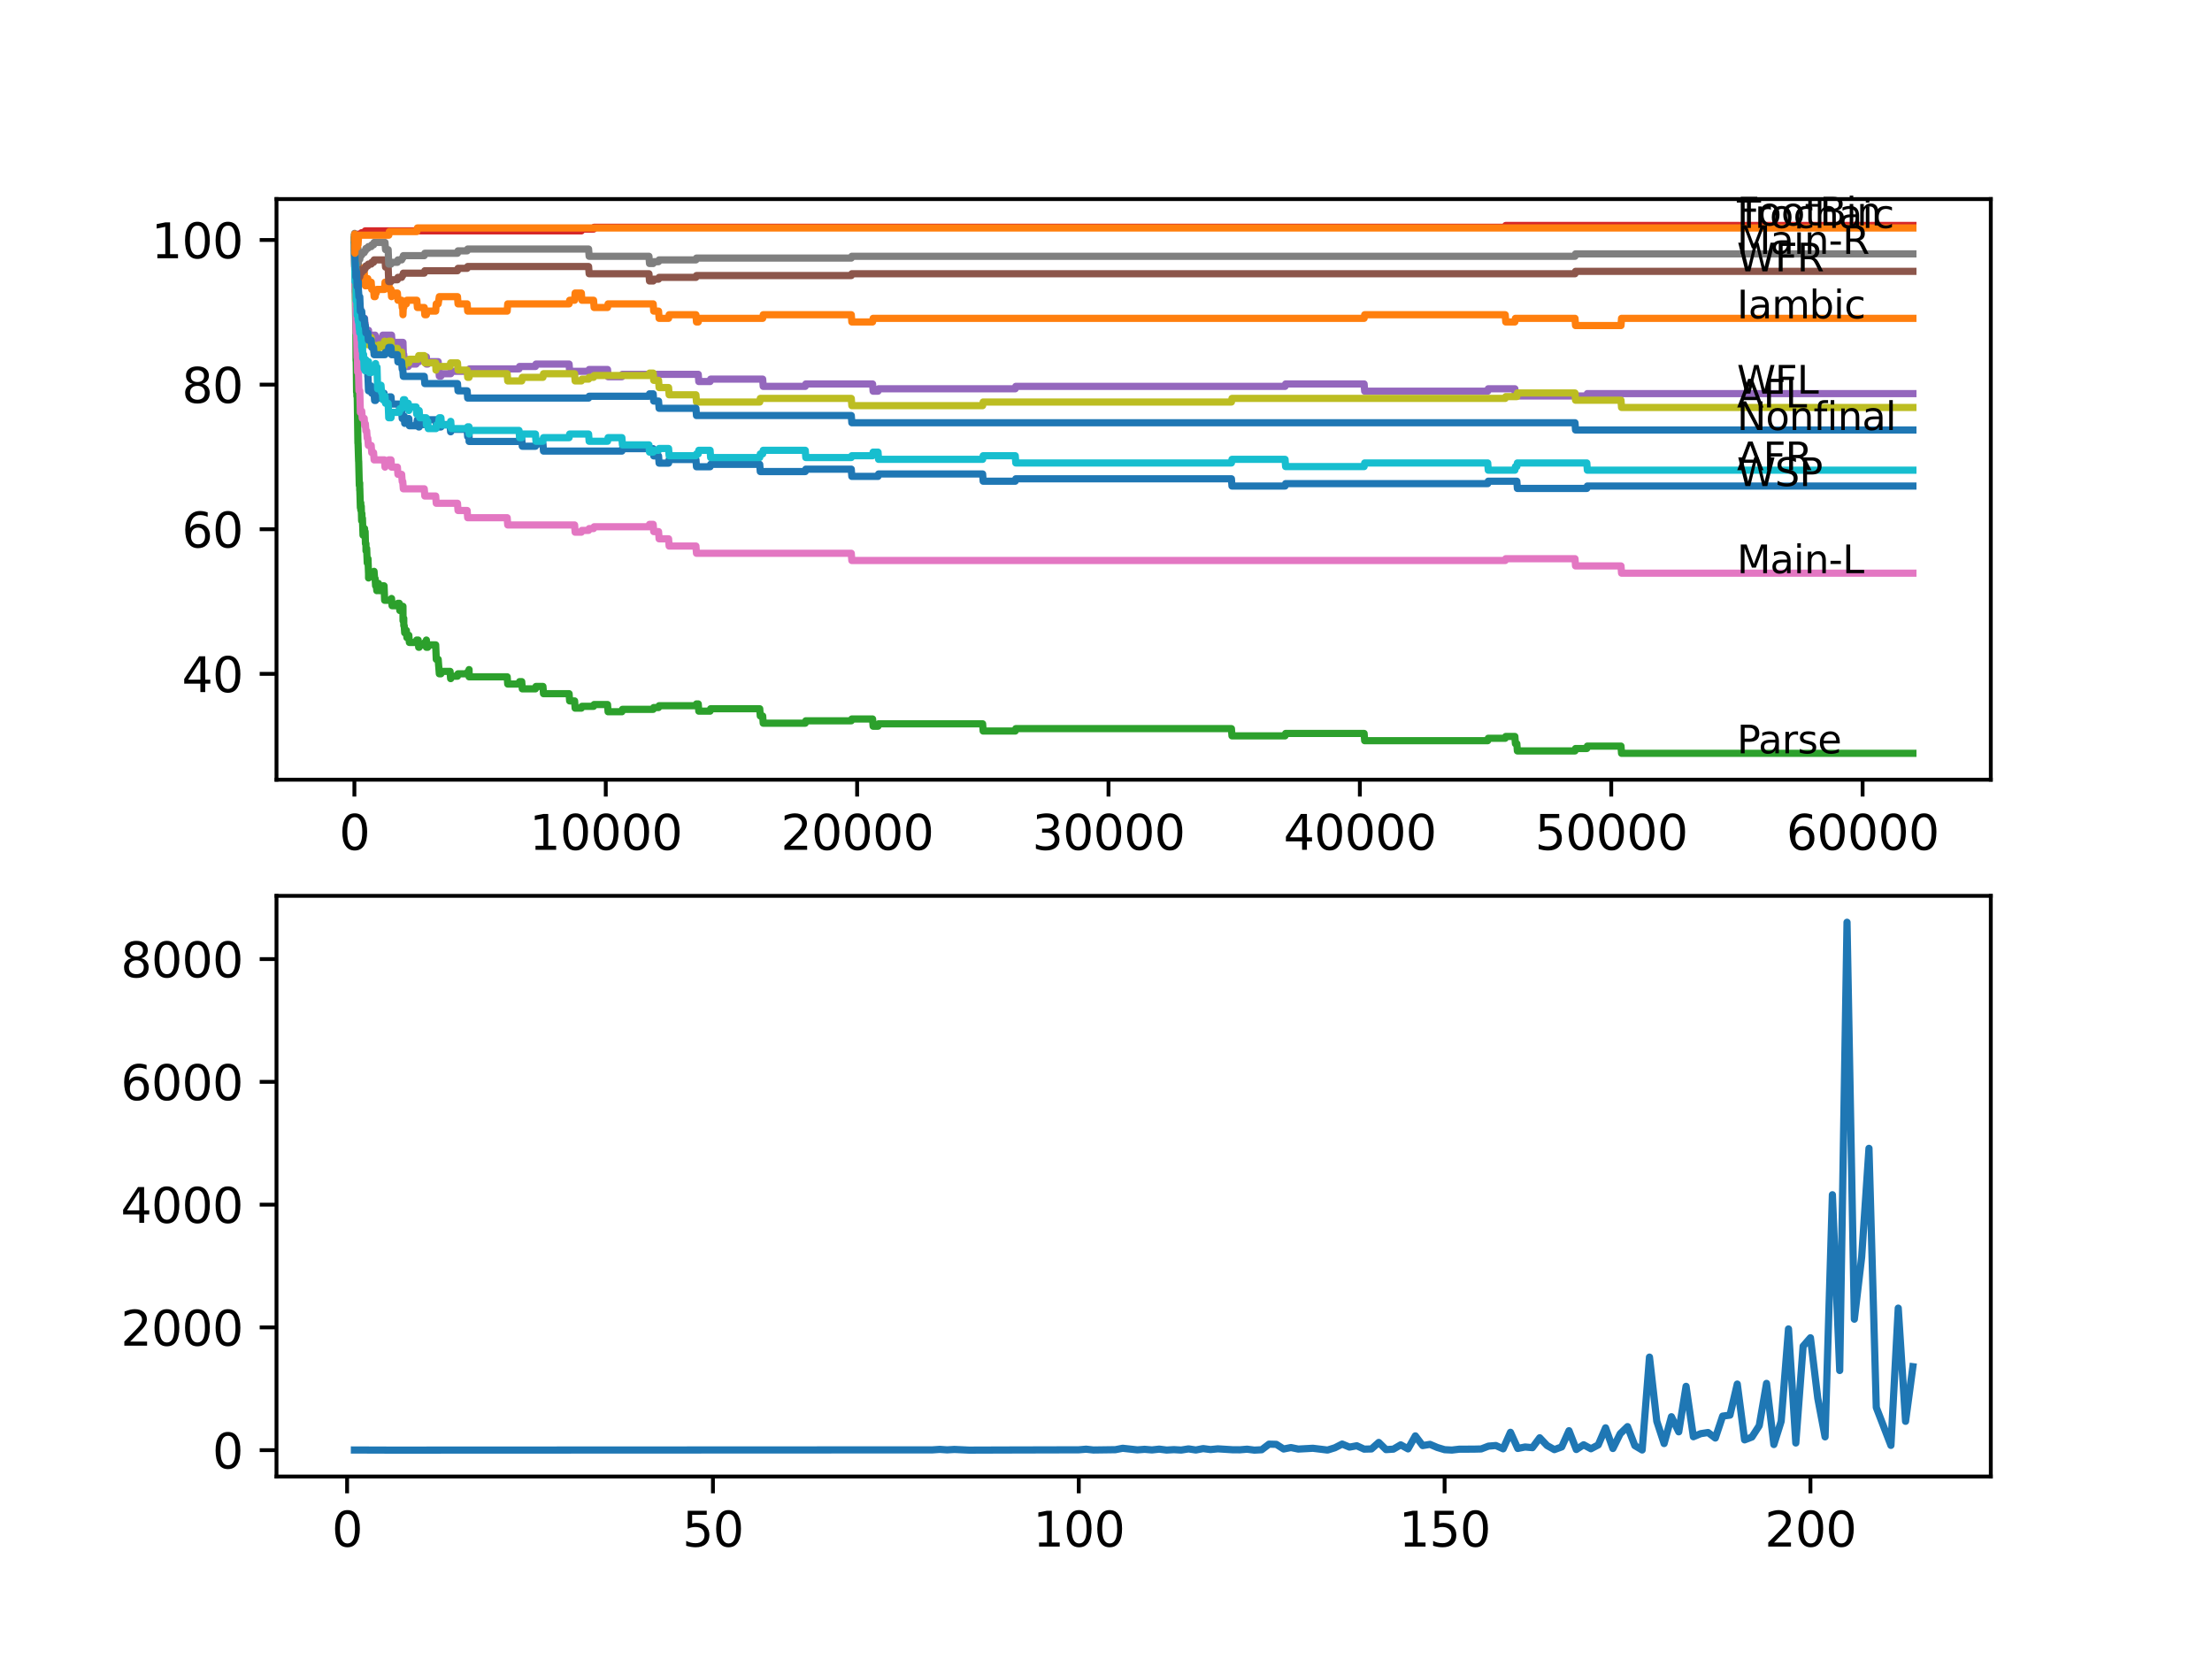 <?xml version="1.0" encoding="utf-8" standalone="no"?>
<!DOCTYPE svg PUBLIC "-//W3C//DTD SVG 1.1//EN"
  "http://www.w3.org/Graphics/SVG/1.1/DTD/svg11.dtd">
<svg xmlns:xlink="http://www.w3.org/1999/xlink" width="460.8pt" height="345.6pt" viewBox="0 0 460.8 345.6" xmlns="http://www.w3.org/2000/svg" version="1.1">
 <defs>
  <style type="text/css">*{stroke-linejoin: round; stroke-linecap: butt}</style>
 </defs>
 <g id="figure_1">
  <g id="patch_1">
   <path d="M 0 345.6 
L 460.8 345.6 
L 460.8 0 
L 0 0 
z
" style="fill: #ffffff"/>
  </g>
  <g id="axes_1">
   <g id="patch_2">
    <path d="M 57.6 162.432 
L 414.72 162.432 
L 414.72 41.472 
L 57.6 41.472 
z
" style="fill: #ffffff"/>
   </g>
   <g id="matplotlib.axis_1">
    <g id="xtick_1">
     <g id="line2d_1">
      <defs>
       <path id="m5bfeb63821" d="M 0 0 
L 0 3.5 
" style="stroke: #000000; stroke-width: 0.8"/>
      </defs>
      <g>
       <use xlink:href="#m5bfeb63821" x="73.827" y="162.432" style="stroke: #000000; stroke-width: 0.8"/>
      </g>
     </g>
     <g id="text_1">
      <!-- 0 -->
      <g transform="translate(70.646 177.03)scale(0.1 -0.1)">
       <defs>
        <path id="DejaVuSans-30" d="M 2034 4250 
Q 1547 4250 1301 3770 
Q 1056 3291 1056 2328 
Q 1056 1369 1301 889 
Q 1547 409 2034 409 
Q 2525 409 2770 889 
Q 3016 1369 3016 2328 
Q 3016 3291 2770 3770 
Q 2525 4250 2034 4250 
z
M 2034 4750 
Q 2819 4750 3233 4129 
Q 3647 3509 3647 2328 
Q 3647 1150 3233 529 
Q 2819 -91 2034 -91 
Q 1250 -91 836 529 
Q 422 1150 422 2328 
Q 422 3509 836 4129 
Q 1250 4750 2034 4750 
z
" transform="scale(0.016)"/>
       </defs>
       <use xlink:href="#DejaVuSans-30"/>
      </g>
     </g>
    </g>
    <g id="xtick_2">
     <g id="line2d_2">
      <g>
       <use xlink:href="#m5bfeb63821" x="126.192" y="162.432" style="stroke: #000000; stroke-width: 0.8"/>
      </g>
     </g>
     <g id="text_2">
      <!-- 10000 -->
      <g transform="translate(110.286 177.03)scale(0.1 -0.1)">
       <defs>
        <path id="DejaVuSans-31" d="M 794 531 
L 1825 531 
L 1825 4091 
L 703 3866 
L 703 4441 
L 1819 4666 
L 2450 4666 
L 2450 531 
L 3481 531 
L 3481 0 
L 794 0 
L 794 531 
z
" transform="scale(0.016)"/>
       </defs>
       <use xlink:href="#DejaVuSans-31"/>
       <use xlink:href="#DejaVuSans-30" x="63.623"/>
       <use xlink:href="#DejaVuSans-30" x="127.246"/>
       <use xlink:href="#DejaVuSans-30" x="190.869"/>
       <use xlink:href="#DejaVuSans-30" x="254.492"/>
      </g>
     </g>
    </g>
    <g id="xtick_3">
     <g id="line2d_3">
      <g>
       <use xlink:href="#m5bfeb63821" x="178.556" y="162.432" style="stroke: #000000; stroke-width: 0.8"/>
      </g>
     </g>
     <g id="text_3">
      <!-- 20000 -->
      <g transform="translate(162.65 177.03)scale(0.1 -0.1)">
       <defs>
        <path id="DejaVuSans-32" d="M 1228 531 
L 3431 531 
L 3431 0 
L 469 0 
L 469 531 
Q 828 903 1448 1529 
Q 2069 2156 2228 2338 
Q 2531 2678 2651 2914 
Q 2772 3150 2772 3378 
Q 2772 3750 2511 3984 
Q 2250 4219 1831 4219 
Q 1534 4219 1204 4116 
Q 875 4013 500 3803 
L 500 4441 
Q 881 4594 1212 4672 
Q 1544 4750 1819 4750 
Q 2544 4750 2975 4387 
Q 3406 4025 3406 3419 
Q 3406 3131 3298 2873 
Q 3191 2616 2906 2266 
Q 2828 2175 2409 1742 
Q 1991 1309 1228 531 
z
" transform="scale(0.016)"/>
       </defs>
       <use xlink:href="#DejaVuSans-32"/>
       <use xlink:href="#DejaVuSans-30" x="63.623"/>
       <use xlink:href="#DejaVuSans-30" x="127.246"/>
       <use xlink:href="#DejaVuSans-30" x="190.869"/>
       <use xlink:href="#DejaVuSans-30" x="254.492"/>
      </g>
     </g>
    </g>
    <g id="xtick_4">
     <g id="line2d_4">
      <g>
       <use xlink:href="#m5bfeb63821" x="230.921" y="162.432" style="stroke: #000000; stroke-width: 0.8"/>
      </g>
     </g>
     <g id="text_4">
      <!-- 30000 -->
      <g transform="translate(215.015 177.03)scale(0.1 -0.1)">
       <defs>
        <path id="DejaVuSans-33" d="M 2597 2516 
Q 3050 2419 3304 2112 
Q 3559 1806 3559 1356 
Q 3559 666 3084 287 
Q 2609 -91 1734 -91 
Q 1441 -91 1130 -33 
Q 819 25 488 141 
L 488 750 
Q 750 597 1062 519 
Q 1375 441 1716 441 
Q 2309 441 2620 675 
Q 2931 909 2931 1356 
Q 2931 1769 2642 2001 
Q 2353 2234 1838 2234 
L 1294 2234 
L 1294 2753 
L 1863 2753 
Q 2328 2753 2575 2939 
Q 2822 3125 2822 3475 
Q 2822 3834 2567 4026 
Q 2313 4219 1838 4219 
Q 1578 4219 1281 4162 
Q 984 4106 628 3988 
L 628 4550 
Q 988 4650 1302 4700 
Q 1616 4750 1894 4750 
Q 2613 4750 3031 4423 
Q 3450 4097 3450 3541 
Q 3450 3153 3228 2886 
Q 3006 2619 2597 2516 
z
" transform="scale(0.016)"/>
       </defs>
       <use xlink:href="#DejaVuSans-33"/>
       <use xlink:href="#DejaVuSans-30" x="63.623"/>
       <use xlink:href="#DejaVuSans-30" x="127.246"/>
       <use xlink:href="#DejaVuSans-30" x="190.869"/>
       <use xlink:href="#DejaVuSans-30" x="254.492"/>
      </g>
     </g>
    </g>
    <g id="xtick_5">
     <g id="line2d_5">
      <g>
       <use xlink:href="#m5bfeb63821" x="283.285" y="162.432" style="stroke: #000000; stroke-width: 0.8"/>
      </g>
     </g>
     <g id="text_5">
      <!-- 40000 -->
      <g transform="translate(267.379 177.03)scale(0.1 -0.1)">
       <defs>
        <path id="DejaVuSans-34" d="M 2419 4116 
L 825 1625 
L 2419 1625 
L 2419 4116 
z
M 2253 4666 
L 3047 4666 
L 3047 1625 
L 3713 1625 
L 3713 1100 
L 3047 1100 
L 3047 0 
L 2419 0 
L 2419 1100 
L 313 1100 
L 313 1709 
L 2253 4666 
z
" transform="scale(0.016)"/>
       </defs>
       <use xlink:href="#DejaVuSans-34"/>
       <use xlink:href="#DejaVuSans-30" x="63.623"/>
       <use xlink:href="#DejaVuSans-30" x="127.246"/>
       <use xlink:href="#DejaVuSans-30" x="190.869"/>
       <use xlink:href="#DejaVuSans-30" x="254.492"/>
      </g>
     </g>
    </g>
    <g id="xtick_6">
     <g id="line2d_6">
      <g>
       <use xlink:href="#m5bfeb63821" x="335.65" y="162.432" style="stroke: #000000; stroke-width: 0.8"/>
      </g>
     </g>
     <g id="text_6">
      <!-- 50000 -->
      <g transform="translate(319.744 177.03)scale(0.1 -0.1)">
       <defs>
        <path id="DejaVuSans-35" d="M 691 4666 
L 3169 4666 
L 3169 4134 
L 1269 4134 
L 1269 2991 
Q 1406 3038 1543 3061 
Q 1681 3084 1819 3084 
Q 2600 3084 3056 2656 
Q 3513 2228 3513 1497 
Q 3513 744 3044 326 
Q 2575 -91 1722 -91 
Q 1428 -91 1123 -41 
Q 819 9 494 109 
L 494 744 
Q 775 591 1075 516 
Q 1375 441 1709 441 
Q 2250 441 2565 725 
Q 2881 1009 2881 1497 
Q 2881 1984 2565 2268 
Q 2250 2553 1709 2553 
Q 1456 2553 1204 2497 
Q 953 2441 691 2322 
L 691 4666 
z
" transform="scale(0.016)"/>
       </defs>
       <use xlink:href="#DejaVuSans-35"/>
       <use xlink:href="#DejaVuSans-30" x="63.623"/>
       <use xlink:href="#DejaVuSans-30" x="127.246"/>
       <use xlink:href="#DejaVuSans-30" x="190.869"/>
       <use xlink:href="#DejaVuSans-30" x="254.492"/>
      </g>
     </g>
    </g>
    <g id="xtick_7">
     <g id="line2d_7">
      <g>
       <use xlink:href="#m5bfeb63821" x="388.014" y="162.432" style="stroke: #000000; stroke-width: 0.8"/>
      </g>
     </g>
     <g id="text_7">
      <!-- 60000 -->
      <g transform="translate(372.108 177.03)scale(0.1 -0.1)">
       <defs>
        <path id="DejaVuSans-36" d="M 2113 2584 
Q 1688 2584 1439 2293 
Q 1191 2003 1191 1497 
Q 1191 994 1439 701 
Q 1688 409 2113 409 
Q 2538 409 2786 701 
Q 3034 994 3034 1497 
Q 3034 2003 2786 2293 
Q 2538 2584 2113 2584 
z
M 3366 4563 
L 3366 3988 
Q 3128 4100 2886 4159 
Q 2644 4219 2406 4219 
Q 1781 4219 1451 3797 
Q 1122 3375 1075 2522 
Q 1259 2794 1537 2939 
Q 1816 3084 2150 3084 
Q 2853 3084 3261 2657 
Q 3669 2231 3669 1497 
Q 3669 778 3244 343 
Q 2819 -91 2113 -91 
Q 1303 -91 875 529 
Q 447 1150 447 2328 
Q 447 3434 972 4092 
Q 1497 4750 2381 4750 
Q 2619 4750 2861 4703 
Q 3103 4656 3366 4563 
z
" transform="scale(0.016)"/>
       </defs>
       <use xlink:href="#DejaVuSans-36"/>
       <use xlink:href="#DejaVuSans-30" x="63.623"/>
       <use xlink:href="#DejaVuSans-30" x="127.246"/>
       <use xlink:href="#DejaVuSans-30" x="190.869"/>
       <use xlink:href="#DejaVuSans-30" x="254.492"/>
      </g>
     </g>
    </g>
   </g>
   <g id="matplotlib.axis_2">
    <g id="ytick_1">
     <g id="line2d_8">
      <defs>
       <path id="m995318ba3f" d="M 0 0 
L -3.5 0 
" style="stroke: #000000; stroke-width: 0.8"/>
      </defs>
      <g>
       <use xlink:href="#m995318ba3f" x="57.6" y="140.378" style="stroke: #000000; stroke-width: 0.8"/>
      </g>
     </g>
     <g id="text_8">
      <!-- 40 -->
      <g transform="translate(37.875 144.178)scale(0.1 -0.1)">
       <use xlink:href="#DejaVuSans-34"/>
       <use xlink:href="#DejaVuSans-30" x="63.623"/>
      </g>
     </g>
    </g>
    <g id="ytick_2">
     <g id="line2d_9">
      <g>
       <use xlink:href="#m995318ba3f" x="57.6" y="110.251" style="stroke: #000000; stroke-width: 0.8"/>
      </g>
     </g>
     <g id="text_9">
      <!-- 60 -->
      <g transform="translate(37.875 114.05)scale(0.1 -0.1)">
       <use xlink:href="#DejaVuSans-36"/>
       <use xlink:href="#DejaVuSans-30" x="63.623"/>
      </g>
     </g>
    </g>
    <g id="ytick_3">
     <g id="line2d_10">
      <g>
       <use xlink:href="#m995318ba3f" x="57.6" y="80.124" style="stroke: #000000; stroke-width: 0.8"/>
      </g>
     </g>
     <g id="text_10">
      <!-- 80 -->
      <g transform="translate(37.875 83.923)scale(0.1 -0.1)">
       <defs>
        <path id="DejaVuSans-38" d="M 2034 2216 
Q 1584 2216 1326 1975 
Q 1069 1734 1069 1313 
Q 1069 891 1326 650 
Q 1584 409 2034 409 
Q 2484 409 2743 651 
Q 3003 894 3003 1313 
Q 3003 1734 2745 1975 
Q 2488 2216 2034 2216 
z
M 1403 2484 
Q 997 2584 770 2862 
Q 544 3141 544 3541 
Q 544 4100 942 4425 
Q 1341 4750 2034 4750 
Q 2731 4750 3128 4425 
Q 3525 4100 3525 3541 
Q 3525 3141 3298 2862 
Q 3072 2584 2669 2484 
Q 3125 2378 3379 2068 
Q 3634 1759 3634 1313 
Q 3634 634 3220 271 
Q 2806 -91 2034 -91 
Q 1263 -91 848 271 
Q 434 634 434 1313 
Q 434 1759 690 2068 
Q 947 2378 1403 2484 
z
M 1172 3481 
Q 1172 3119 1398 2916 
Q 1625 2713 2034 2713 
Q 2441 2713 2670 2916 
Q 2900 3119 2900 3481 
Q 2900 3844 2670 4047 
Q 2441 4250 2034 4250 
Q 1625 4250 1398 4047 
Q 1172 3844 1172 3481 
z
" transform="scale(0.016)"/>
       </defs>
       <use xlink:href="#DejaVuSans-38"/>
       <use xlink:href="#DejaVuSans-30" x="63.623"/>
      </g>
     </g>
    </g>
    <g id="ytick_4">
     <g id="line2d_11">
      <g>
       <use xlink:href="#m995318ba3f" x="57.6" y="49.997" style="stroke: #000000; stroke-width: 0.8"/>
      </g>
     </g>
     <g id="text_11">
      <!-- 100 -->
      <g transform="translate(31.512 53.796)scale(0.1 -0.1)">
       <use xlink:href="#DejaVuSans-31"/>
       <use xlink:href="#DejaVuSans-30" x="63.623"/>
       <use xlink:href="#DejaVuSans-30" x="127.246"/>
      </g>
     </g>
    </g>
   </g>
   <g id="line2d_12">
    <path d="M 73.833 51.504 
L 73.848 51.504 
L 73.88 50.535 
L 73.906 54.678 
L 74.037 60.703 
L 74.047 60.703 
L 74.157 58.695 
L 74.068 60.954 
L 74.168 59.448 
L 74.173 59.448 
L 74.283 65.473 
L 74.299 65.097 
L 74.346 62.963 
L 74.414 63.214 
L 74.503 67.733 
L 74.54 67.482 
L 74.587 67.482 
L 74.623 66.98 
L 74.66 69.992 
L 74.671 69.992 
L 74.681 69.992 
L 74.775 73.507 
L 74.801 73.005 
L 74.87 73.005 
L 74.932 72.503 
L 74.938 74.009 
L 74.953 73.633 
L 75.069 75.139 
L 75.126 75.139 
L 75.252 73.633 
L 75.315 73.633 
L 75.336 75.139 
L 75.425 73.633 
L 75.519 73.633 
L 75.634 75.641 
L 75.744 75.641 
L 75.864 74.637 
L 75.87 74.637 
L 75.985 76.143 
L 76.053 76.143 
L 76.121 75.641 
L 76.126 77.147 
L 76.152 77.147 
L 76.247 77.147 
L 76.362 76.645 
L 76.383 76.645 
L 76.435 75.892 
L 76.44 77.398 
L 76.488 77.398 
L 76.55 77.398 
L 76.619 76.896 
L 76.624 78.403 
L 76.65 78.403 
L 76.655 78.403 
L 76.77 81.415 
L 76.891 80.411 
L 77.325 80.411 
L 77.441 81.918 
L 77.922 81.918 
L 78.038 83.424 
L 78.242 83.424 
L 78.357 82.922 
L 78.54 82.922 
L 78.666 81.415 
L 78.844 81.415 
L 78.959 82.922 
L 79.368 82.922 
L 79.483 82.42 
L 79.629 82.42 
L 79.745 81.918 
L 80.007 81.918 
L 80.122 83.424 
L 80.996 83.424 
L 81.111 82.671 
L 81.452 82.671 
L 81.567 84.177 
L 83.175 84.177 
L 83.29 85.683 
L 83.672 85.683 
L 83.787 87.19 
L 84.039 87.19 
L 84.154 86.688 
L 84.201 86.688 
L 84.306 88.194 
L 84.311 87.692 
L 85.049 87.692 
L 85.164 87.19 
L 85.28 88.696 
L 86.688 88.696 
L 86.803 88.194 
L 86.835 88.194 
L 86.95 87.441 
L 87.107 87.441 
L 87.222 88.947 
L 87.322 88.947 
L 87.437 88.445 
L 88.778 88.445 
L 88.893 87.943 
L 89.102 87.943 
L 89.217 87.441 
L 90.82 87.441 
L 90.935 88.947 
L 91.851 88.947 
L 91.967 88.445 
L 93.757 88.445 
L 93.873 89.951 
L 93.899 89.951 
L 94.014 89.449 
L 97.313 89.449 
L 97.428 90.956 
L 97.7 90.956 
L 97.716 90.454 
L 97.721 91.96 
L 97.8 91.96 
L 108.121 91.96 
L 108.236 91.458 
L 108.687 91.458 
L 108.802 92.964 
L 111.54 92.964 
L 111.656 92.462 
L 113.106 92.462 
L 113.221 93.968 
L 129.549 93.968 
L 129.664 93.466 
L 136.068 93.466 
L 136.183 94.973 
L 137.189 94.973 
L 137.304 96.479 
L 139.278 96.479 
L 139.393 95.726 
L 144.975 95.726 
L 145.09 97.232 
L 147.923 97.232 
L 148.038 96.73 
L 158.265 96.73 
L 158.38 98.236 
L 167.748 98.236 
L 167.864 97.734 
L 177.336 97.734 
L 177.452 99.241 
L 182.908 99.241 
L 183.023 98.738 
L 204.697 98.738 
L 204.812 100.245 
L 211.494 100.245 
L 211.609 99.743 
L 256.527 99.743 
L 256.642 101.249 
L 267.702 101.249 
L 267.817 100.747 
L 309.918 100.747 
L 310.033 100.245 
L 315.982 100.245 
L 316.097 101.751 
L 330.56 101.751 
L 330.675 101.249 
L 398.487 101.249 
L 398.487 101.249 
" clip-path="url(#p57f3b770b3)" style="fill: none; stroke: #1f77b4; stroke-width: 1.5; stroke-linecap: square"/>
   </g>
   <g id="line2d_13">
    <path d="M 73.833 49.997 
L 73.911 49.997 
L 74.021 56.023 
L 74.037 55.269 
L 74.058 55.269 
L 74.089 54.516 
L 74.152 57.529 
L 74.157 56.776 
L 74.163 56.776 
L 74.262 54.767 
L 74.184 57.529 
L 74.273 56.274 
L 74.33 56.274 
L 74.445 57.78 
L 74.451 57.78 
L 74.503 54.014 
L 74.582 54.767 
L 74.65 54.767 
L 74.723 59.286 
L 74.77 58.533 
L 74.775 58.533 
L 74.896 57.278 
L 74.969 57.278 
L 75 58.784 
L 75.042 56.525 
L 75.074 56.525 
L 75.158 56.525 
L 75.21 55.772 
L 75.215 57.278 
L 75.268 56.525 
L 75.351 56.525 
L 75.388 58.031 
L 75.461 57.278 
L 75.503 57.278 
L 75.618 56.525 
L 75.87 56.525 
L 75.985 58.784 
L 76.063 58.784 
L 76.111 58.031 
L 76.116 59.537 
L 76.168 59.537 
L 76.231 59.537 
L 76.346 58.784 
L 76.383 58.784 
L 76.498 58.031 
L 76.619 58.031 
L 76.734 59.537 
L 76.776 59.537 
L 76.891 58.784 
L 77.325 58.784 
L 77.441 60.291 
L 77.823 60.291 
L 77.938 61.797 
L 78.148 61.797 
L 78.263 61.044 
L 78.378 61.044 
L 78.493 60.291 
L 80.096 60.291 
L 80.211 58.784 
L 80.996 58.784 
L 81.111 60.291 
L 81.452 60.291 
L 81.562 61.797 
L 81.677 61.044 
L 82.782 61.044 
L 82.897 62.55 
L 83.672 62.55 
L 83.787 64.057 
L 83.902 64.057 
L 83.944 65.563 
L 84.012 64.057 
L 84.112 64.057 
L 84.227 63.303 
L 84.651 63.303 
L 84.766 62.55 
L 86.835 62.55 
L 86.95 64.057 
L 88.38 64.057 
L 88.495 65.563 
L 88.825 65.563 
L 88.94 64.81 
L 90.762 64.81 
L 90.877 63.303 
L 91.281 63.303 
L 91.396 62.55 
L 91.401 62.55 
L 91.516 61.797 
L 95.302 61.797 
L 95.417 63.303 
L 97.313 63.303 
L 97.428 64.81 
L 105.655 64.81 
L 105.77 63.303 
L 118.552 63.303 
L 118.667 62.55 
L 119.699 62.55 
L 119.814 61.044 
L 121.107 61.044 
L 121.223 62.55 
L 123.652 62.55 
L 123.767 64.057 
L 126.559 64.057 
L 126.674 63.303 
L 136.068 63.303 
L 136.183 64.81 
L 137.189 64.81 
L 137.304 66.316 
L 139.278 66.316 
L 139.393 65.563 
L 144.975 65.563 
L 145.09 67.069 
L 145.457 67.069 
L 145.572 66.316 
L 158.878 66.316 
L 158.993 65.563 
L 177.336 65.563 
L 177.452 67.069 
L 181.772 67.069 
L 181.887 66.316 
L 284.17 66.316 
L 284.286 65.563 
L 313.563 65.563 
L 313.678 67.069 
L 315.573 67.069 
L 315.689 66.316 
L 328.099 66.316 
L 328.214 67.822 
L 337.682 67.822 
L 337.797 66.316 
L 398.487 66.316 
L 398.487 66.316 
" clip-path="url(#p57f3b770b3)" style="fill: none; stroke: #ff7f0e; stroke-width: 1.5; stroke-linecap: square"/>
   </g>
   <g id="line2d_14">
    <path d="M 73.833 51.504 
L 73.843 51.504 
L 73.979 59.448 
L 73.99 59.448 
L 74.131 68.611 
L 74.136 68.611 
L 74.142 68.109 
L 74.178 75.139 
L 74.184 74.637 
L 74.205 74.637 
L 74.283 81.666 
L 74.33 79.909 
L 74.341 79.532 
L 74.351 82.545 
L 74.409 82.043 
L 74.414 82.043 
L 74.561 92.336 
L 74.587 92.336 
L 74.707 96.102 
L 74.723 96.102 
L 74.849 101.124 
L 74.87 101.124 
L 74.932 100.621 
L 74.938 102.128 
L 74.953 101.751 
L 75.074 105.768 
L 75.126 105.768 
L 75.158 104.764 
L 75.163 106.27 
L 75.236 105.467 
L 75.257 105.467 
L 75.336 108.48 
L 75.372 106.973 
L 75.388 106.973 
L 75.419 108.48 
L 75.498 107.977 
L 75.503 107.977 
L 75.624 111.492 
L 75.744 111.492 
L 75.864 110.488 
L 75.87 110.488 
L 75.943 110.111 
L 75.948 111.618 
L 75.969 111.241 
L 76.053 111.241 
L 76.063 110.739 
L 76.126 113.25 
L 76.142 113.25 
L 76.231 113.25 
L 76.247 114.756 
L 76.341 114.254 
L 76.383 114.254 
L 76.503 117.267 
L 76.55 117.267 
L 76.655 116.388 
L 76.77 119.401 
L 76.776 118.898 
L 76.781 120.405 
L 76.875 119.903 
L 77.325 119.903 
L 77.441 119.526 
L 77.823 119.526 
L 77.922 119.024 
L 78.038 120.53 
L 78.148 120.53 
L 78.242 122.037 
L 78.258 121.535 
L 78.378 121.535 
L 78.493 123.041 
L 78.54 123.041 
L 78.666 121.535 
L 78.844 121.535 
L 78.959 123.041 
L 79.368 123.041 
L 79.483 122.539 
L 79.629 122.539 
L 79.745 122.037 
L 80.007 122.037 
L 80.127 125.049 
L 81.452 125.049 
L 81.562 124.673 
L 81.677 126.179 
L 82.782 126.179 
L 82.897 125.677 
L 83.175 125.677 
L 83.29 127.183 
L 83.672 127.183 
L 83.787 126.807 
L 83.902 126.807 
L 83.944 126.305 
L 83.96 129.317 
L 83.986 129.317 
L 84.039 129.317 
L 84.112 128.815 
L 84.117 130.322 
L 84.138 130.322 
L 84.201 130.322 
L 84.306 131.828 
L 84.311 131.326 
L 84.651 131.326 
L 84.766 132.832 
L 85.049 132.832 
L 85.164 132.33 
L 85.28 133.836 
L 86.688 133.836 
L 86.803 133.334 
L 87.107 133.334 
L 87.222 134.841 
L 87.322 134.841 
L 87.437 134.339 
L 88.38 134.339 
L 88.495 133.836 
L 88.778 133.836 
L 88.825 133.334 
L 88.83 134.841 
L 88.877 134.841 
L 89.102 134.841 
L 89.217 134.339 
L 90.762 134.339 
L 90.883 137.351 
L 91.281 137.351 
L 91.396 138.858 
L 91.401 138.858 
L 91.516 140.364 
L 91.851 140.364 
L 91.967 139.862 
L 93.757 139.862 
L 93.873 141.368 
L 93.899 141.368 
L 94.014 140.866 
L 95.302 140.866 
L 95.417 140.364 
L 97.313 140.364 
L 97.428 139.987 
L 97.7 139.987 
L 97.716 139.485 
L 97.721 140.992 
L 97.8 140.992 
L 105.655 140.992 
L 105.77 142.498 
L 108.121 142.498 
L 108.236 141.996 
L 108.687 141.996 
L 108.802 143.502 
L 111.54 143.502 
L 111.656 143 
L 113.106 143 
L 113.221 144.506 
L 118.552 144.506 
L 118.667 146.013 
L 119.699 146.013 
L 119.814 147.519 
L 121.107 147.519 
L 121.223 147.143 
L 123.652 147.143 
L 123.767 146.766 
L 126.559 146.766 
L 126.674 148.272 
L 129.549 148.272 
L 129.664 147.77 
L 136.068 147.77 
L 136.183 147.394 
L 137.189 147.394 
L 137.304 147.017 
L 144.975 147.017 
L 145.09 146.64 
L 145.457 146.64 
L 145.572 148.147 
L 147.923 148.147 
L 148.038 147.645 
L 158.265 147.645 
L 158.38 149.151 
L 158.878 149.151 
L 158.993 150.657 
L 167.748 150.657 
L 167.864 150.155 
L 177.336 150.155 
L 177.452 149.779 
L 181.772 149.779 
L 181.887 151.285 
L 182.908 151.285 
L 183.023 150.783 
L 204.697 150.783 
L 204.812 152.289 
L 211.494 152.289 
L 211.609 151.787 
L 256.527 151.787 
L 256.642 153.293 
L 267.702 153.293 
L 267.817 152.791 
L 284.17 152.791 
L 284.286 154.298 
L 309.918 154.298 
L 310.033 153.796 
L 313.563 153.796 
L 313.678 153.419 
L 315.573 153.419 
L 315.689 154.925 
L 315.982 154.925 
L 316.097 156.432 
L 328.099 156.432 
L 328.214 155.93 
L 330.56 155.93 
L 330.675 155.427 
L 337.682 155.427 
L 337.797 156.934 
L 398.487 156.934 
L 398.487 156.934 
" clip-path="url(#p57f3b770b3)" style="fill: none; stroke: #2ca02c; stroke-width: 1.5; stroke-linecap: square"/>
   </g>
   <g id="line2d_15">
    <path d="M 73.833 49.997 
L 73.875 49.997 
L 73.99 49.782 
L 74.016 49.782 
L 74.131 49.405 
L 74.33 49.405 
L 74.445 49.029 
L 74.503 49.029 
L 74.618 48.778 
L 75.21 48.778 
L 75.325 48.477 
L 75.964 48.477 
L 76.079 48.1 
L 121.107 48.1 
L 121.223 47.723 
L 123.652 47.723 
L 123.767 47.347 
L 313.563 47.347 
L 313.678 46.97 
L 398.487 46.97 
L 398.487 46.97 
" clip-path="url(#p57f3b770b3)" style="fill: none; stroke: #d62728; stroke-width: 1.5; stroke-linecap: square"/>
   </g>
   <g id="line2d_16">
    <path d="M 73.833 51.504 
L 73.848 51.504 
L 73.88 50.535 
L 73.917 53.548 
L 73.932 53.548 
L 74.047 58.569 
L 74.058 58.067 
L 74.089 58.067 
L 74.105 57.565 
L 74.157 61.08 
L 74.168 61.08 
L 74.178 61.08 
L 74.215 60.075 
L 74.22 61.582 
L 74.288 61.08 
L 74.299 61.08 
L 74.341 60.075 
L 74.346 61.582 
L 74.409 61.08 
L 74.451 61.08 
L 74.566 63.841 
L 74.686 63.088 
L 74.723 63.088 
L 74.733 64.594 
L 74.833 63.088 
L 74.843 63.088 
L 74.87 64.594 
L 74.953 64.092 
L 75.037 64.092 
L 75.126 65.599 
L 75.147 64.594 
L 75.158 64.594 
L 75.273 66.804 
L 75.336 66.804 
L 75.388 65.8 
L 75.393 67.306 
L 75.446 66.804 
L 75.503 66.804 
L 75.535 68.31 
L 75.613 67.306 
L 75.744 67.306 
L 75.864 66.302 
L 75.943 66.302 
L 76.053 67.808 
L 76.063 67.306 
L 76.069 68.812 
L 76.152 68.812 
L 76.231 68.812 
L 76.247 70.319 
L 76.341 69.817 
L 76.55 69.817 
L 76.666 69.314 
L 76.77 69.314 
L 76.776 68.812 
L 76.781 70.319 
L 76.875 69.817 
L 78.148 69.817 
L 78.242 71.323 
L 78.258 70.821 
L 78.378 70.821 
L 78.493 72.327 
L 78.54 72.327 
L 78.666 70.821 
L 79.368 70.821 
L 79.483 70.319 
L 79.629 70.319 
L 79.745 69.817 
L 81.562 69.817 
L 81.677 71.323 
L 83.944 71.323 
L 84.039 74.336 
L 84.06 73.833 
L 84.112 73.833 
L 84.227 75.34 
L 84.306 75.34 
L 84.421 74.838 
L 84.651 74.838 
L 84.766 76.344 
L 85.049 76.344 
L 85.164 75.842 
L 86.688 75.842 
L 86.803 75.34 
L 87.322 75.34 
L 87.437 74.838 
L 88.778 74.838 
L 88.825 74.336 
L 88.83 75.842 
L 88.877 75.842 
L 89.102 75.842 
L 89.217 75.34 
L 91.281 75.34 
L 91.396 76.846 
L 91.401 76.846 
L 91.516 78.352 
L 91.851 78.352 
L 91.967 77.85 
L 93.899 77.85 
L 94.014 77.348 
L 97.7 77.348 
L 97.816 76.846 
L 108.121 76.846 
L 108.236 76.344 
L 111.54 76.344 
L 111.656 75.842 
L 118.552 75.842 
L 118.667 77.348 
L 122.615 77.348 
L 122.731 76.972 
L 126.559 76.972 
L 126.674 78.478 
L 129.549 78.478 
L 129.664 77.976 
L 145.457 77.976 
L 145.572 79.482 
L 147.923 79.482 
L 148.038 78.98 
L 158.878 78.98 
L 158.993 80.486 
L 167.748 80.486 
L 167.864 79.984 
L 181.772 79.984 
L 181.887 81.491 
L 182.908 81.491 
L 183.023 80.989 
L 211.494 80.989 
L 211.609 80.486 
L 267.702 80.486 
L 267.817 79.984 
L 284.17 79.984 
L 284.286 81.491 
L 309.918 81.491 
L 310.033 80.989 
L 315.573 80.989 
L 315.689 82.495 
L 330.56 82.495 
L 330.675 81.993 
L 398.487 81.993 
L 398.487 81.993 
" clip-path="url(#p57f3b770b3)" style="fill: none; stroke: #9467bd; stroke-width: 1.5; stroke-linecap: square"/>
   </g>
   <g id="line2d_17">
    <path d="M 73.833 49.997 
L 73.843 49.997 
L 73.896 55.521 
L 73.964 54.14 
L 73.995 54.14 
L 74.11 53.638 
L 74.115 53.638 
L 74.131 53.135 
L 74.194 56.148 
L 74.199 56.148 
L 74.283 56.148 
L 74.403 55.395 
L 74.566 55.395 
L 74.655 58.408 
L 74.681 57.655 
L 74.948 57.655 
L 75.069 56.776 
L 75.351 56.776 
L 75.466 56.274 
L 75.87 56.274 
L 75.985 55.897 
L 76.111 55.897 
L 76.226 55.395 
L 76.619 55.395 
L 76.734 55.018 
L 77.325 55.018 
L 77.441 54.642 
L 77.823 54.642 
L 77.938 54.14 
L 80.2 54.14 
L 80.315 55.646 
L 80.86 55.646 
L 80.98 58.659 
L 81.452 58.659 
L 81.567 58.282 
L 82.782 58.282 
L 82.897 57.78 
L 83.672 57.78 
L 83.787 57.403 
L 83.902 57.403 
L 84.018 56.901 
L 88.38 56.901 
L 88.495 56.399 
L 95.302 56.399 
L 95.417 55.897 
L 97.313 55.897 
L 97.428 55.521 
L 122.615 55.521 
L 122.731 57.027 
L 135.188 57.027 
L 135.303 58.533 
L 136.068 58.533 
L 136.183 58.157 
L 137.189 58.157 
L 137.304 57.78 
L 144.975 57.78 
L 145.09 57.403 
L 177.336 57.403 
L 177.452 57.027 
L 328.099 57.027 
L 328.214 56.525 
L 398.487 56.525 
L 398.487 56.525 
" clip-path="url(#p57f3b770b3)" style="fill: none; stroke: #8c564b; stroke-width: 1.5; stroke-linecap: square"/>
   </g>
   <g id="line2d_18">
    <path d="M 73.833 51.504 
L 73.843 51.504 
L 73.979 60.201 
L 73.99 60.201 
L 73.995 59.699 
L 74.063 62.335 
L 74.074 62.335 
L 74.105 62.335 
L 74.189 69.365 
L 74.236 68.862 
L 74.283 68.862 
L 74.409 74.511 
L 74.466 74.511 
L 74.503 77.524 
L 74.582 76.896 
L 74.655 76.896 
L 74.781 81.415 
L 74.948 81.415 
L 75.074 85.934 
L 75.21 85.934 
L 75.325 85.633 
L 75.351 85.633 
L 75.466 87.14 
L 75.87 87.14 
L 75.964 88.646 
L 75.98 88.269 
L 76.111 88.269 
L 76.226 89.776 
L 76.383 89.776 
L 76.498 91.282 
L 76.619 91.282 
L 76.734 92.788 
L 77.325 92.788 
L 77.441 94.295 
L 77.823 94.295 
L 77.938 95.801 
L 80.096 95.801 
L 80.2 97.307 
L 80.205 96.805 
L 80.86 96.805 
L 80.98 95.801 
L 81.452 95.801 
L 81.567 97.307 
L 82.782 97.307 
L 82.897 98.814 
L 83.672 98.814 
L 83.787 100.32 
L 83.902 100.32 
L 84.018 101.826 
L 88.38 101.826 
L 88.495 103.333 
L 90.762 103.333 
L 90.877 104.839 
L 95.302 104.839 
L 95.417 106.346 
L 97.313 106.346 
L 97.428 107.852 
L 105.655 107.852 
L 105.77 109.358 
L 119.699 109.358 
L 119.814 110.865 
L 121.107 110.865 
L 121.223 110.488 
L 122.615 110.488 
L 122.731 110.111 
L 123.652 110.111 
L 123.767 109.735 
L 135.188 109.735 
L 135.303 109.233 
L 136.068 109.233 
L 136.183 110.739 
L 137.189 110.739 
L 137.304 112.245 
L 139.278 112.245 
L 139.393 113.752 
L 144.975 113.752 
L 145.09 115.258 
L 177.336 115.258 
L 177.452 116.764 
L 313.563 116.764 
L 313.678 116.388 
L 328.099 116.388 
L 328.214 117.894 
L 337.682 117.894 
L 337.797 119.401 
L 398.487 119.401 
L 398.487 119.401 
" clip-path="url(#p57f3b770b3)" style="fill: none; stroke: #e377c2; stroke-width: 1.5; stroke-linecap: square"/>
   </g>
   <g id="line2d_19">
    <path d="M 73.833 49.495 
L 73.843 49.495 
L 73.869 48.616 
L 73.89 53.135 
L 73.932 51.001 
L 73.943 51.001 
L 74.063 49.997 
L 74.115 49.997 
L 74.131 49.495 
L 74.194 52.508 
L 74.199 52.508 
L 74.283 52.508 
L 74.403 51.755 
L 74.566 51.755 
L 74.655 54.767 
L 74.681 54.014 
L 74.948 54.014 
L 75.069 53.135 
L 75.351 53.135 
L 75.466 52.633 
L 75.87 52.633 
L 75.985 52.257 
L 76.111 52.257 
L 76.226 51.755 
L 76.619 51.755 
L 76.734 51.378 
L 77.325 51.378 
L 77.441 51.001 
L 77.823 51.001 
L 77.938 50.499 
L 80.2 50.499 
L 80.315 52.006 
L 80.86 52.006 
L 80.98 55.018 
L 81.452 55.018 
L 81.567 54.642 
L 82.782 54.642 
L 82.897 54.14 
L 83.672 54.14 
L 83.787 53.763 
L 83.902 53.763 
L 84.018 53.261 
L 88.38 53.261 
L 88.495 52.759 
L 95.302 52.759 
L 95.417 52.257 
L 97.313 52.257 
L 97.428 51.88 
L 122.615 51.88 
L 122.731 53.387 
L 135.188 53.387 
L 135.303 54.893 
L 136.068 54.893 
L 136.183 54.516 
L 137.189 54.516 
L 137.304 54.14 
L 144.975 54.14 
L 145.09 53.763 
L 177.336 53.763 
L 177.452 53.387 
L 328.099 53.387 
L 328.214 52.884 
L 398.487 52.884 
L 398.487 52.884 
" clip-path="url(#p57f3b770b3)" style="fill: none; stroke: #7f7f7f; stroke-width: 1.5; stroke-linecap: square"/>
   </g>
   <g id="line2d_20">
    <path d="M 73.833 49.997 
L 73.843 49.997 
L 73.848 49.621 
L 73.901 52.795 
L 74.006 57.063 
L 74.021 56.184 
L 74.058 56.184 
L 74.189 62.46 
L 74.283 58.946 
L 74.32 60.452 
L 74.325 60.452 
L 74.414 63.841 
L 74.44 62.586 
L 74.466 62.586 
L 74.482 65.599 
L 74.582 64.218 
L 74.623 64.218 
L 74.655 63.465 
L 74.665 66.477 
L 74.723 65.724 
L 74.744 65.724 
L 74.775 64.218 
L 74.854 65.724 
L 74.932 65.724 
L 74.948 64.971 
L 75.006 68.737 
L 75.021 68.737 
L 75.21 68.737 
L 75.336 67.683 
L 75.351 67.683 
L 75.466 69.189 
L 75.519 69.189 
L 75.639 67.683 
L 75.87 67.683 
L 75.964 69.189 
L 75.98 68.812 
L 76.111 68.812 
L 76.121 70.319 
L 76.221 69.565 
L 76.383 69.565 
L 76.435 71.072 
L 76.493 70.319 
L 76.619 70.319 
L 76.655 71.825 
L 76.728 70.319 
L 77.325 70.319 
L 77.441 71.825 
L 77.823 71.825 
L 77.922 73.331 
L 77.933 72.578 
L 78.844 72.578 
L 78.959 71.825 
L 80.007 71.825 
L 80.096 71.072 
L 80.101 72.578 
L 80.111 72.578 
L 80.2 72.578 
L 80.315 72.076 
L 80.86 72.076 
L 80.98 71.072 
L 81.452 71.072 
L 81.567 72.578 
L 82.782 72.578 
L 82.897 74.085 
L 83.175 74.085 
L 83.29 73.331 
L 83.672 73.331 
L 83.787 74.838 
L 83.902 74.838 
L 84.018 76.344 
L 84.201 76.344 
L 84.316 75.591 
L 85.164 75.591 
L 85.28 74.838 
L 87.107 74.838 
L 87.222 74.085 
L 88.38 74.085 
L 88.495 75.591 
L 90.762 75.591 
L 90.82 77.097 
L 90.872 76.344 
L 93.757 76.344 
L 93.873 75.591 
L 95.302 75.591 
L 95.417 77.097 
L 97.313 77.097 
L 97.428 78.604 
L 97.716 78.604 
L 97.831 77.85 
L 105.655 77.85 
L 105.77 79.357 
L 108.687 79.357 
L 108.802 78.604 
L 113.106 78.604 
L 113.221 77.85 
L 119.699 77.85 
L 119.814 79.357 
L 121.107 79.357 
L 121.223 78.98 
L 122.615 78.98 
L 122.731 78.604 
L 123.652 78.604 
L 123.767 78.227 
L 135.188 78.227 
L 135.303 77.725 
L 136.068 77.725 
L 136.183 79.231 
L 137.189 79.231 
L 137.304 80.738 
L 139.278 80.738 
L 139.393 82.244 
L 144.975 82.244 
L 145.09 83.75 
L 158.265 83.75 
L 158.38 82.997 
L 177.336 82.997 
L 177.452 84.503 
L 204.697 84.503 
L 204.812 83.75 
L 256.527 83.75 
L 256.642 82.997 
L 313.563 82.997 
L 313.678 82.62 
L 315.982 82.62 
L 316.097 81.867 
L 328.099 81.867 
L 328.214 83.374 
L 337.682 83.374 
L 337.797 84.88 
L 398.487 84.88 
L 398.487 84.88 
" clip-path="url(#p57f3b770b3)" style="fill: none; stroke: #bcbd22; stroke-width: 1.5; stroke-linecap: square"/>
   </g>
   <g id="line2d_21">
    <path d="M 73.833 49.495 
L 73.843 49.495 
L 73.953 58.659 
L 73.979 57.906 
L 73.99 57.906 
L 74.047 54.893 
L 74.121 55.897 
L 74.131 55.897 
L 74.205 62.676 
L 74.252 59.663 
L 74.262 59.663 
L 74.388 64.182 
L 74.403 64.182 
L 74.414 65.688 
L 74.487 62.927 
L 74.513 64.433 
L 74.545 64.433 
L 74.566 63.68 
L 74.592 66.693 
L 74.644 65.939 
L 74.655 65.939 
L 74.733 65.563 
L 74.665 67.069 
L 74.739 67.069 
L 74.843 68.576 
L 74.849 67.822 
L 74.87 67.822 
L 74.932 69.329 
L 74.98 67.822 
L 75.037 67.822 
L 75.126 67.069 
L 75.131 68.576 
L 75.142 68.576 
L 75.257 70.835 
L 75.336 69.329 
L 75.346 72.341 
L 75.357 72.341 
L 75.388 72.341 
L 75.419 71.588 
L 75.425 73.095 
L 75.493 73.095 
L 75.503 73.095 
L 75.535 71.588 
L 75.545 74.601 
L 75.608 73.848 
L 75.744 73.848 
L 75.864 76.86 
L 75.87 76.86 
L 75.995 75.731 
L 76.053 75.731 
L 76.063 77.237 
L 76.163 75.731 
L 76.231 75.731 
L 76.247 74.978 
L 76.252 76.484 
L 76.336 76.484 
L 76.435 76.484 
L 76.55 75.731 
L 76.619 77.237 
L 76.66 76.107 
L 76.687 76.107 
L 76.77 75.354 
L 76.776 76.86 
L 76.797 76.107 
L 76.812 76.107 
L 76.927 77.614 
L 77.325 77.614 
L 77.441 77.237 
L 77.922 77.237 
L 78.038 76.484 
L 78.148 76.484 
L 78.242 75.731 
L 78.247 77.237 
L 78.252 77.237 
L 78.378 77.237 
L 78.493 76.484 
L 78.54 76.484 
L 78.666 81.003 
L 78.844 81.003 
L 78.959 80.25 
L 79.368 80.25 
L 79.483 81.756 
L 79.629 81.756 
L 79.745 83.262 
L 80.007 83.262 
L 80.122 82.509 
L 80.2 82.509 
L 80.315 84.016 
L 80.86 84.016 
L 80.98 87.028 
L 81.452 87.028 
L 81.577 85.899 
L 83.175 85.899 
L 83.29 85.145 
L 83.672 85.145 
L 83.787 84.769 
L 83.944 84.769 
L 84.039 83.262 
L 84.054 84.769 
L 84.112 84.769 
L 84.232 83.262 
L 84.306 83.262 
L 84.421 84.769 
L 84.651 84.769 
L 84.766 84.016 
L 85.049 84.016 
L 85.164 85.522 
L 85.28 84.769 
L 86.688 84.769 
L 86.803 86.275 
L 87.107 86.275 
L 87.222 85.522 
L 87.322 85.522 
L 87.437 87.028 
L 88.778 87.028 
L 88.825 88.535 
L 88.888 87.782 
L 89.102 87.782 
L 89.217 89.288 
L 90.82 89.288 
L 90.935 88.535 
L 91.281 88.535 
L 91.396 87.782 
L 91.401 87.782 
L 91.516 87.028 
L 91.851 87.028 
L 91.967 88.535 
L 93.757 88.535 
L 93.873 87.782 
L 93.899 87.782 
L 94.014 89.288 
L 97.313 89.288 
L 97.428 88.911 
L 97.7 88.911 
L 97.716 90.418 
L 97.81 89.664 
L 108.121 89.664 
L 108.236 91.171 
L 108.687 91.171 
L 108.802 90.418 
L 111.54 90.418 
L 111.656 91.924 
L 113.106 91.924 
L 113.221 91.171 
L 118.552 91.171 
L 118.667 90.418 
L 122.615 90.418 
L 122.731 91.924 
L 126.559 91.924 
L 126.674 91.171 
L 129.549 91.171 
L 129.664 92.677 
L 135.188 92.677 
L 135.303 94.184 
L 136.068 94.184 
L 136.183 93.807 
L 137.189 93.807 
L 137.304 93.43 
L 139.278 93.43 
L 139.393 94.937 
L 144.975 94.937 
L 145.09 94.56 
L 145.457 94.56 
L 145.572 93.807 
L 147.923 93.807 
L 148.038 95.313 
L 158.265 95.313 
L 158.38 94.56 
L 158.878 94.56 
L 158.993 93.807 
L 167.748 93.807 
L 167.864 95.313 
L 177.336 95.313 
L 177.452 94.937 
L 181.772 94.937 
L 181.887 94.184 
L 182.908 94.184 
L 183.023 95.69 
L 204.697 95.69 
L 204.812 94.937 
L 211.494 94.937 
L 211.609 96.443 
L 256.527 96.443 
L 256.642 95.69 
L 267.702 95.69 
L 267.817 97.196 
L 284.17 97.196 
L 284.286 96.443 
L 309.918 96.443 
L 310.033 97.949 
L 315.573 97.949 
L 315.689 97.196 
L 315.982 97.196 
L 316.097 96.443 
L 330.56 96.443 
L 330.675 97.949 
L 398.487 97.949 
L 398.487 97.949 
" clip-path="url(#p57f3b770b3)" style="fill: none; stroke: #17becf; stroke-width: 1.5; stroke-linecap: square"/>
   </g>
   <g id="line2d_22">
    <path d="M 73.833 49.997 
L 73.843 49.997 
L 73.859 49.621 
L 73.906 53.171 
L 73.943 53.171 
L 74.063 56.184 
L 74.115 56.184 
L 74.131 57.69 
L 74.225 56.686 
L 74.283 56.686 
L 74.403 59.699 
L 74.566 59.699 
L 74.655 58.82 
L 74.66 60.326 
L 74.775 61.833 
L 74.948 61.833 
L 75.069 64.846 
L 75.351 64.846 
L 75.466 66.352 
L 75.87 66.352 
L 75.985 67.858 
L 76.111 67.858 
L 76.226 69.365 
L 76.619 69.365 
L 76.734 70.871 
L 77.325 70.871 
L 77.441 72.377 
L 77.823 72.377 
L 77.938 73.884 
L 80.2 73.884 
L 80.315 73.382 
L 80.86 73.382 
L 80.98 72.377 
L 81.452 72.377 
L 81.567 73.884 
L 82.782 73.884 
L 82.897 75.39 
L 83.672 75.39 
L 83.787 76.896 
L 83.902 76.896 
L 84.018 78.403 
L 88.38 78.403 
L 88.495 79.909 
L 95.302 79.909 
L 95.417 81.415 
L 97.313 81.415 
L 97.428 82.922 
L 122.615 82.922 
L 122.731 82.545 
L 135.188 82.545 
L 135.303 82.043 
L 136.068 82.043 
L 136.183 83.549 
L 137.189 83.549 
L 137.304 85.056 
L 144.975 85.056 
L 145.09 86.562 
L 177.336 86.562 
L 177.452 88.068 
L 328.099 88.068 
L 328.214 89.575 
L 398.487 89.575 
L 398.487 89.575 
" clip-path="url(#p57f3b770b3)" style="fill: none; stroke: #1f77b4; stroke-width: 1.5; stroke-linecap: square"/>
   </g>
   <g id="line2d_23">
    <path d="M 73.833 49.495 
L 73.843 49.495 
L 73.89 48.742 
L 73.901 51.755 
L 73.917 51.253 
L 73.932 52.759 
L 74.011 49.997 
L 74.021 49.997 
L 74.241 49.997 
L 74.356 51.504 
L 74.43 51.504 
L 74.545 51.001 
L 74.587 51.001 
L 74.718 48.993 
L 80.996 48.993 
L 81.111 48.24 
L 86.835 48.24 
L 86.95 47.487 
L 398.487 47.487 
L 398.487 47.487 
" clip-path="url(#p57f3b770b3)" style="fill: none; stroke: #ff7f0e; stroke-width: 1.5; stroke-linecap: square"/>
   </g>
   <g id="patch_3">
    <path d="M 57.6 162.432 
L 57.6 41.472 
" style="fill: none; stroke: #000000; stroke-width: 0.8; stroke-linejoin: miter; stroke-linecap: square"/>
   </g>
   <g id="patch_4">
    <path d="M 414.72 162.432 
L 414.72 41.472 
" style="fill: none; stroke: #000000; stroke-width: 0.8; stroke-linejoin: miter; stroke-linecap: square"/>
   </g>
   <g id="patch_5">
    <path d="M 57.6 162.432 
L 414.72 162.432 
" style="fill: none; stroke: #000000; stroke-width: 0.8; stroke-linejoin: miter; stroke-linecap: square"/>
   </g>
   <g id="patch_6">
    <path d="M 57.6 41.472 
L 414.72 41.472 
" style="fill: none; stroke: #000000; stroke-width: 0.8; stroke-linejoin: miter; stroke-linecap: square"/>
   </g>
   <g id="text_12">
    <!-- WSP -->
    <g transform="translate(361.832 101.249)scale(0.08 -0.08)">
     <defs>
      <path id="DejaVuSans-57" d="M 213 4666 
L 850 4666 
L 1831 722 
L 2809 4666 
L 3519 4666 
L 4500 722 
L 5478 4666 
L 6119 4666 
L 4947 0 
L 4153 0 
L 3169 4050 
L 2175 0 
L 1381 0 
L 213 4666 
z
" transform="scale(0.016)"/>
      <path id="DejaVuSans-53" d="M 3425 4513 
L 3425 3897 
Q 3066 4069 2747 4153 
Q 2428 4238 2131 4238 
Q 1616 4238 1336 4038 
Q 1056 3838 1056 3469 
Q 1056 3159 1242 3001 
Q 1428 2844 1947 2747 
L 2328 2669 
Q 3034 2534 3370 2195 
Q 3706 1856 3706 1288 
Q 3706 609 3251 259 
Q 2797 -91 1919 -91 
Q 1588 -91 1214 -16 
Q 841 59 441 206 
L 441 856 
Q 825 641 1194 531 
Q 1563 422 1919 422 
Q 2459 422 2753 634 
Q 3047 847 3047 1241 
Q 3047 1584 2836 1778 
Q 2625 1972 2144 2069 
L 1759 2144 
Q 1053 2284 737 2584 
Q 422 2884 422 3419 
Q 422 4038 858 4394 
Q 1294 4750 2059 4750 
Q 2388 4750 2728 4690 
Q 3069 4631 3425 4513 
z
" transform="scale(0.016)"/>
      <path id="DejaVuSans-50" d="M 1259 4147 
L 1259 2394 
L 2053 2394 
Q 2494 2394 2734 2622 
Q 2975 2850 2975 3272 
Q 2975 3691 2734 3919 
Q 2494 4147 2053 4147 
L 1259 4147 
z
M 628 4666 
L 2053 4666 
Q 2838 4666 3239 4311 
Q 3641 3956 3641 3272 
Q 3641 2581 3239 2228 
Q 2838 1875 2053 1875 
L 1259 1875 
L 1259 0 
L 628 0 
L 628 4666 
z
" transform="scale(0.016)"/>
     </defs>
     <use xlink:href="#DejaVuSans-57"/>
     <use xlink:href="#DejaVuSans-53" x="98.877"/>
     <use xlink:href="#DejaVuSans-50" x="162.354"/>
    </g>
   </g>
   <g id="text_13">
    <!-- Iambic -->
    <g transform="translate(361.832 66.316)scale(0.08 -0.08)">
     <defs>
      <path id="DejaVuSans-49" d="M 628 4666 
L 1259 4666 
L 1259 0 
L 628 0 
L 628 4666 
z
" transform="scale(0.016)"/>
      <path id="DejaVuSans-61" d="M 2194 1759 
Q 1497 1759 1228 1600 
Q 959 1441 959 1056 
Q 959 750 1161 570 
Q 1363 391 1709 391 
Q 2188 391 2477 730 
Q 2766 1069 2766 1631 
L 2766 1759 
L 2194 1759 
z
M 3341 1997 
L 3341 0 
L 2766 0 
L 2766 531 
Q 2569 213 2275 61 
Q 1981 -91 1556 -91 
Q 1019 -91 701 211 
Q 384 513 384 1019 
Q 384 1609 779 1909 
Q 1175 2209 1959 2209 
L 2766 2209 
L 2766 2266 
Q 2766 2663 2505 2880 
Q 2244 3097 1772 3097 
Q 1472 3097 1187 3025 
Q 903 2953 641 2809 
L 641 3341 
Q 956 3463 1253 3523 
Q 1550 3584 1831 3584 
Q 2591 3584 2966 3190 
Q 3341 2797 3341 1997 
z
" transform="scale(0.016)"/>
      <path id="DejaVuSans-6d" d="M 3328 2828 
Q 3544 3216 3844 3400 
Q 4144 3584 4550 3584 
Q 5097 3584 5394 3201 
Q 5691 2819 5691 2113 
L 5691 0 
L 5113 0 
L 5113 2094 
Q 5113 2597 4934 2840 
Q 4756 3084 4391 3084 
Q 3944 3084 3684 2787 
Q 3425 2491 3425 1978 
L 3425 0 
L 2847 0 
L 2847 2094 
Q 2847 2600 2669 2842 
Q 2491 3084 2119 3084 
Q 1678 3084 1418 2786 
Q 1159 2488 1159 1978 
L 1159 0 
L 581 0 
L 581 3500 
L 1159 3500 
L 1159 2956 
Q 1356 3278 1631 3431 
Q 1906 3584 2284 3584 
Q 2666 3584 2933 3390 
Q 3200 3197 3328 2828 
z
" transform="scale(0.016)"/>
      <path id="DejaVuSans-62" d="M 3116 1747 
Q 3116 2381 2855 2742 
Q 2594 3103 2138 3103 
Q 1681 3103 1420 2742 
Q 1159 2381 1159 1747 
Q 1159 1113 1420 752 
Q 1681 391 2138 391 
Q 2594 391 2855 752 
Q 3116 1113 3116 1747 
z
M 1159 2969 
Q 1341 3281 1617 3432 
Q 1894 3584 2278 3584 
Q 2916 3584 3314 3078 
Q 3713 2572 3713 1747 
Q 3713 922 3314 415 
Q 2916 -91 2278 -91 
Q 1894 -91 1617 61 
Q 1341 213 1159 525 
L 1159 0 
L 581 0 
L 581 4863 
L 1159 4863 
L 1159 2969 
z
" transform="scale(0.016)"/>
      <path id="DejaVuSans-69" d="M 603 3500 
L 1178 3500 
L 1178 0 
L 603 0 
L 603 3500 
z
M 603 4863 
L 1178 4863 
L 1178 4134 
L 603 4134 
L 603 4863 
z
" transform="scale(0.016)"/>
      <path id="DejaVuSans-63" d="M 3122 3366 
L 3122 2828 
Q 2878 2963 2633 3030 
Q 2388 3097 2138 3097 
Q 1578 3097 1268 2742 
Q 959 2388 959 1747 
Q 959 1106 1268 751 
Q 1578 397 2138 397 
Q 2388 397 2633 464 
Q 2878 531 3122 666 
L 3122 134 
Q 2881 22 2623 -34 
Q 2366 -91 2075 -91 
Q 1284 -91 818 406 
Q 353 903 353 1747 
Q 353 2603 823 3093 
Q 1294 3584 2113 3584 
Q 2378 3584 2631 3529 
Q 2884 3475 3122 3366 
z
" transform="scale(0.016)"/>
     </defs>
     <use xlink:href="#DejaVuSans-49"/>
     <use xlink:href="#DejaVuSans-61" x="29.492"/>
     <use xlink:href="#DejaVuSans-6d" x="90.771"/>
     <use xlink:href="#DejaVuSans-62" x="188.184"/>
     <use xlink:href="#DejaVuSans-69" x="251.66"/>
     <use xlink:href="#DejaVuSans-63" x="279.443"/>
    </g>
   </g>
   <g id="text_14">
    <!-- Parse -->
    <g transform="translate(361.832 156.934)scale(0.08 -0.08)">
     <defs>
      <path id="DejaVuSans-72" d="M 2631 2963 
Q 2534 3019 2420 3045 
Q 2306 3072 2169 3072 
Q 1681 3072 1420 2755 
Q 1159 2438 1159 1844 
L 1159 0 
L 581 0 
L 581 3500 
L 1159 3500 
L 1159 2956 
Q 1341 3275 1631 3429 
Q 1922 3584 2338 3584 
Q 2397 3584 2469 3576 
Q 2541 3569 2628 3553 
L 2631 2963 
z
" transform="scale(0.016)"/>
      <path id="DejaVuSans-73" d="M 2834 3397 
L 2834 2853 
Q 2591 2978 2328 3040 
Q 2066 3103 1784 3103 
Q 1356 3103 1142 2972 
Q 928 2841 928 2578 
Q 928 2378 1081 2264 
Q 1234 2150 1697 2047 
L 1894 2003 
Q 2506 1872 2764 1633 
Q 3022 1394 3022 966 
Q 3022 478 2636 193 
Q 2250 -91 1575 -91 
Q 1294 -91 989 -36 
Q 684 19 347 128 
L 347 722 
Q 666 556 975 473 
Q 1284 391 1588 391 
Q 1994 391 2212 530 
Q 2431 669 2431 922 
Q 2431 1156 2273 1281 
Q 2116 1406 1581 1522 
L 1381 1569 
Q 847 1681 609 1914 
Q 372 2147 372 2553 
Q 372 3047 722 3315 
Q 1072 3584 1716 3584 
Q 2034 3584 2315 3537 
Q 2597 3491 2834 3397 
z
" transform="scale(0.016)"/>
      <path id="DejaVuSans-65" d="M 3597 1894 
L 3597 1613 
L 953 1613 
Q 991 1019 1311 708 
Q 1631 397 2203 397 
Q 2534 397 2845 478 
Q 3156 559 3463 722 
L 3463 178 
Q 3153 47 2828 -22 
Q 2503 -91 2169 -91 
Q 1331 -91 842 396 
Q 353 884 353 1716 
Q 353 2575 817 3079 
Q 1281 3584 2069 3584 
Q 2775 3584 3186 3129 
Q 3597 2675 3597 1894 
z
M 3022 2063 
Q 3016 2534 2758 2815 
Q 2500 3097 2075 3097 
Q 1594 3097 1305 2825 
Q 1016 2553 972 2059 
L 3022 2063 
z
" transform="scale(0.016)"/>
     </defs>
     <use xlink:href="#DejaVuSans-50"/>
     <use xlink:href="#DejaVuSans-61" x="55.803"/>
     <use xlink:href="#DejaVuSans-72" x="117.082"/>
     <use xlink:href="#DejaVuSans-73" x="158.195"/>
     <use xlink:href="#DejaVuSans-65" x="210.295"/>
    </g>
   </g>
   <g id="text_15">
    <!-- FootBin -->
    <g transform="translate(361.832 46.97)scale(0.08 -0.08)">
     <defs>
      <path id="DejaVuSans-46" d="M 628 4666 
L 3309 4666 
L 3309 4134 
L 1259 4134 
L 1259 2759 
L 3109 2759 
L 3109 2228 
L 1259 2228 
L 1259 0 
L 628 0 
L 628 4666 
z
" transform="scale(0.016)"/>
      <path id="DejaVuSans-6f" d="M 1959 3097 
Q 1497 3097 1228 2736 
Q 959 2375 959 1747 
Q 959 1119 1226 758 
Q 1494 397 1959 397 
Q 2419 397 2687 759 
Q 2956 1122 2956 1747 
Q 2956 2369 2687 2733 
Q 2419 3097 1959 3097 
z
M 1959 3584 
Q 2709 3584 3137 3096 
Q 3566 2609 3566 1747 
Q 3566 888 3137 398 
Q 2709 -91 1959 -91 
Q 1206 -91 779 398 
Q 353 888 353 1747 
Q 353 2609 779 3096 
Q 1206 3584 1959 3584 
z
" transform="scale(0.016)"/>
      <path id="DejaVuSans-74" d="M 1172 4494 
L 1172 3500 
L 2356 3500 
L 2356 3053 
L 1172 3053 
L 1172 1153 
Q 1172 725 1289 603 
Q 1406 481 1766 481 
L 2356 481 
L 2356 0 
L 1766 0 
Q 1100 0 847 248 
Q 594 497 594 1153 
L 594 3053 
L 172 3053 
L 172 3500 
L 594 3500 
L 594 4494 
L 1172 4494 
z
" transform="scale(0.016)"/>
      <path id="DejaVuSans-42" d="M 1259 2228 
L 1259 519 
L 2272 519 
Q 2781 519 3026 730 
Q 3272 941 3272 1375 
Q 3272 1813 3026 2020 
Q 2781 2228 2272 2228 
L 1259 2228 
z
M 1259 4147 
L 1259 2741 
L 2194 2741 
Q 2656 2741 2882 2914 
Q 3109 3088 3109 3444 
Q 3109 3797 2882 3972 
Q 2656 4147 2194 4147 
L 1259 4147 
z
M 628 4666 
L 2241 4666 
Q 2963 4666 3353 4366 
Q 3744 4066 3744 3513 
Q 3744 3084 3544 2831 
Q 3344 2578 2956 2516 
Q 3422 2416 3680 2098 
Q 3938 1781 3938 1306 
Q 3938 681 3513 340 
Q 3088 0 2303 0 
L 628 0 
L 628 4666 
z
" transform="scale(0.016)"/>
      <path id="DejaVuSans-6e" d="M 3513 2113 
L 3513 0 
L 2938 0 
L 2938 2094 
Q 2938 2591 2744 2837 
Q 2550 3084 2163 3084 
Q 1697 3084 1428 2787 
Q 1159 2491 1159 1978 
L 1159 0 
L 581 0 
L 581 3500 
L 1159 3500 
L 1159 2956 
Q 1366 3272 1645 3428 
Q 1925 3584 2291 3584 
Q 2894 3584 3203 3211 
Q 3513 2838 3513 2113 
z
" transform="scale(0.016)"/>
     </defs>
     <use xlink:href="#DejaVuSans-46"/>
     <use xlink:href="#DejaVuSans-6f" x="53.895"/>
     <use xlink:href="#DejaVuSans-6f" x="115.076"/>
     <use xlink:href="#DejaVuSans-74" x="176.258"/>
     <use xlink:href="#DejaVuSans-42" x="215.467"/>
     <use xlink:href="#DejaVuSans-69" x="284.07"/>
     <use xlink:href="#DejaVuSans-6e" x="311.854"/>
    </g>
   </g>
   <g id="text_16">
    <!-- WFL -->
    <g transform="translate(361.832 81.993)scale(0.08 -0.08)">
     <defs>
      <path id="DejaVuSans-4c" d="M 628 4666 
L 1259 4666 
L 1259 531 
L 3531 531 
L 3531 0 
L 628 0 
L 628 4666 
z
" transform="scale(0.016)"/>
     </defs>
     <use xlink:href="#DejaVuSans-57"/>
     <use xlink:href="#DejaVuSans-46" x="98.877"/>
     <use xlink:href="#DejaVuSans-4c" x="156.396"/>
    </g>
   </g>
   <g id="text_17">
    <!-- WFR -->
    <g transform="translate(361.832 56.525)scale(0.08 -0.08)">
     <defs>
      <path id="DejaVuSans-52" d="M 2841 2188 
Q 3044 2119 3236 1894 
Q 3428 1669 3622 1275 
L 4263 0 
L 3584 0 
L 2988 1197 
Q 2756 1666 2539 1819 
Q 2322 1972 1947 1972 
L 1259 1972 
L 1259 0 
L 628 0 
L 628 4666 
L 2053 4666 
Q 2853 4666 3247 4331 
Q 3641 3997 3641 3322 
Q 3641 2881 3436 2590 
Q 3231 2300 2841 2188 
z
M 1259 4147 
L 1259 2491 
L 2053 2491 
Q 2509 2491 2742 2702 
Q 2975 2913 2975 3322 
Q 2975 3731 2742 3939 
Q 2509 4147 2053 4147 
L 1259 4147 
z
" transform="scale(0.016)"/>
     </defs>
     <use xlink:href="#DejaVuSans-57"/>
     <use xlink:href="#DejaVuSans-46" x="98.877"/>
     <use xlink:href="#DejaVuSans-52" x="156.396"/>
    </g>
   </g>
   <g id="text_18">
    <!-- Main-L -->
    <g transform="translate(361.832 119.401)scale(0.08 -0.08)">
     <defs>
      <path id="DejaVuSans-4d" d="M 628 4666 
L 1569 4666 
L 2759 1491 
L 3956 4666 
L 4897 4666 
L 4897 0 
L 4281 0 
L 4281 4097 
L 3078 897 
L 2444 897 
L 1241 4097 
L 1241 0 
L 628 0 
L 628 4666 
z
" transform="scale(0.016)"/>
      <path id="DejaVuSans-2d" d="M 313 2009 
L 1997 2009 
L 1997 1497 
L 313 1497 
L 313 2009 
z
" transform="scale(0.016)"/>
     </defs>
     <use xlink:href="#DejaVuSans-4d"/>
     <use xlink:href="#DejaVuSans-61" x="86.279"/>
     <use xlink:href="#DejaVuSans-69" x="147.559"/>
     <use xlink:href="#DejaVuSans-6e" x="175.342"/>
     <use xlink:href="#DejaVuSans-2d" x="238.721"/>
     <use xlink:href="#DejaVuSans-4c" x="274.805"/>
    </g>
   </g>
   <g id="text_19">
    <!-- Main-R -->
    <g transform="translate(361.832 52.884)scale(0.08 -0.08)">
     <use xlink:href="#DejaVuSans-4d"/>
     <use xlink:href="#DejaVuSans-61" x="86.279"/>
     <use xlink:href="#DejaVuSans-69" x="147.559"/>
     <use xlink:href="#DejaVuSans-6e" x="175.342"/>
     <use xlink:href="#DejaVuSans-2d" x="238.721"/>
     <use xlink:href="#DejaVuSans-52" x="274.805"/>
    </g>
   </g>
   <g id="text_20">
    <!-- AFL -->
    <g transform="translate(361.832 84.88)scale(0.08 -0.08)">
     <defs>
      <path id="DejaVuSans-41" d="M 2188 4044 
L 1331 1722 
L 3047 1722 
L 2188 4044 
z
M 1831 4666 
L 2547 4666 
L 4325 0 
L 3669 0 
L 3244 1197 
L 1141 1197 
L 716 0 
L 50 0 
L 1831 4666 
z
" transform="scale(0.016)"/>
     </defs>
     <use xlink:href="#DejaVuSans-41"/>
     <use xlink:href="#DejaVuSans-46" x="68.408"/>
     <use xlink:href="#DejaVuSans-4c" x="125.928"/>
    </g>
   </g>
   <g id="text_21">
    <!-- AFR -->
    <g transform="translate(361.832 97.949)scale(0.08 -0.08)">
     <use xlink:href="#DejaVuSans-41"/>
     <use xlink:href="#DejaVuSans-46" x="68.408"/>
     <use xlink:href="#DejaVuSans-52" x="125.928"/>
    </g>
   </g>
   <g id="text_22">
    <!-- Nonfinal -->
    <g transform="translate(361.832 89.575)scale(0.08 -0.08)">
     <defs>
      <path id="DejaVuSans-4e" d="M 628 4666 
L 1478 4666 
L 3547 763 
L 3547 4666 
L 4159 4666 
L 4159 0 
L 3309 0 
L 1241 3903 
L 1241 0 
L 628 0 
L 628 4666 
z
" transform="scale(0.016)"/>
      <path id="DejaVuSans-66" d="M 2375 4863 
L 2375 4384 
L 1825 4384 
Q 1516 4384 1395 4259 
Q 1275 4134 1275 3809 
L 1275 3500 
L 2222 3500 
L 2222 3053 
L 1275 3053 
L 1275 0 
L 697 0 
L 697 3053 
L 147 3053 
L 147 3500 
L 697 3500 
L 697 3744 
Q 697 4328 969 4595 
Q 1241 4863 1831 4863 
L 2375 4863 
z
" transform="scale(0.016)"/>
      <path id="DejaVuSans-6c" d="M 603 4863 
L 1178 4863 
L 1178 0 
L 603 0 
L 603 4863 
z
" transform="scale(0.016)"/>
     </defs>
     <use xlink:href="#DejaVuSans-4e"/>
     <use xlink:href="#DejaVuSans-6f" x="74.805"/>
     <use xlink:href="#DejaVuSans-6e" x="135.986"/>
     <use xlink:href="#DejaVuSans-66" x="199.365"/>
     <use xlink:href="#DejaVuSans-69" x="234.57"/>
     <use xlink:href="#DejaVuSans-6e" x="262.354"/>
     <use xlink:href="#DejaVuSans-61" x="325.732"/>
     <use xlink:href="#DejaVuSans-6c" x="387.012"/>
    </g>
   </g>
   <g id="text_23">
    <!-- Trochaic -->
    <g transform="translate(361.832 47.487)scale(0.08 -0.08)">
     <defs>
      <path id="DejaVuSans-54" d="M -19 4666 
L 3928 4666 
L 3928 4134 
L 2272 4134 
L 2272 0 
L 1638 0 
L 1638 4134 
L -19 4134 
L -19 4666 
z
" transform="scale(0.016)"/>
      <path id="DejaVuSans-68" d="M 3513 2113 
L 3513 0 
L 2938 0 
L 2938 2094 
Q 2938 2591 2744 2837 
Q 2550 3084 2163 3084 
Q 1697 3084 1428 2787 
Q 1159 2491 1159 1978 
L 1159 0 
L 581 0 
L 581 4863 
L 1159 4863 
L 1159 2956 
Q 1366 3272 1645 3428 
Q 1925 3584 2291 3584 
Q 2894 3584 3203 3211 
Q 3513 2838 3513 2113 
z
" transform="scale(0.016)"/>
     </defs>
     <use xlink:href="#DejaVuSans-54"/>
     <use xlink:href="#DejaVuSans-72" x="46.334"/>
     <use xlink:href="#DejaVuSans-6f" x="85.197"/>
     <use xlink:href="#DejaVuSans-63" x="146.379"/>
     <use xlink:href="#DejaVuSans-68" x="201.359"/>
     <use xlink:href="#DejaVuSans-61" x="264.738"/>
     <use xlink:href="#DejaVuSans-69" x="326.018"/>
     <use xlink:href="#DejaVuSans-63" x="353.801"/>
    </g>
   </g>
  </g>
  <g id="axes_2">
   <g id="patch_7">
    <path d="M 57.6 307.584 
L 414.72 307.584 
L 414.72 186.624 
L 57.6 186.624 
z
" style="fill: #ffffff"/>
   </g>
   <g id="matplotlib.axis_3">
    <g id="xtick_8">
     <g id="line2d_24">
      <g>
       <use xlink:href="#m5bfeb63821" x="72.309" y="307.584" style="stroke: #000000; stroke-width: 0.8"/>
      </g>
     </g>
     <g id="text_24">
      <!-- 0 -->
      <g transform="translate(69.127 322.182)scale(0.1 -0.1)">
       <use xlink:href="#DejaVuSans-30"/>
      </g>
     </g>
    </g>
    <g id="xtick_9">
     <g id="line2d_25">
      <g>
       <use xlink:href="#m5bfeb63821" x="148.519" y="307.584" style="stroke: #000000; stroke-width: 0.8"/>
      </g>
     </g>
     <g id="text_25">
      <!-- 50 -->
      <g transform="translate(142.156 322.182)scale(0.1 -0.1)">
       <use xlink:href="#DejaVuSans-35"/>
       <use xlink:href="#DejaVuSans-30" x="63.623"/>
      </g>
     </g>
    </g>
    <g id="xtick_10">
     <g id="line2d_26">
      <g>
       <use xlink:href="#m5bfeb63821" x="224.729" y="307.584" style="stroke: #000000; stroke-width: 0.8"/>
      </g>
     </g>
     <g id="text_26">
      <!-- 100 -->
      <g transform="translate(215.185 322.182)scale(0.1 -0.1)">
       <use xlink:href="#DejaVuSans-31"/>
       <use xlink:href="#DejaVuSans-30" x="63.623"/>
       <use xlink:href="#DejaVuSans-30" x="127.246"/>
      </g>
     </g>
    </g>
    <g id="xtick_11">
     <g id="line2d_27">
      <g>
       <use xlink:href="#m5bfeb63821" x="300.938" y="307.584" style="stroke: #000000; stroke-width: 0.8"/>
      </g>
     </g>
     <g id="text_27">
      <!-- 150 -->
      <g transform="translate(291.395 322.182)scale(0.1 -0.1)">
       <use xlink:href="#DejaVuSans-31"/>
       <use xlink:href="#DejaVuSans-35" x="63.623"/>
       <use xlink:href="#DejaVuSans-30" x="127.246"/>
      </g>
     </g>
    </g>
    <g id="xtick_12">
     <g id="line2d_28">
      <g>
       <use xlink:href="#m5bfeb63821" x="377.148" y="307.584" style="stroke: #000000; stroke-width: 0.8"/>
      </g>
     </g>
     <g id="text_28">
      <!-- 200 -->
      <g transform="translate(367.605 322.182)scale(0.1 -0.1)">
       <use xlink:href="#DejaVuSans-32"/>
       <use xlink:href="#DejaVuSans-30" x="63.623"/>
       <use xlink:href="#DejaVuSans-30" x="127.246"/>
      </g>
     </g>
    </g>
   </g>
   <g id="matplotlib.axis_4">
    <g id="ytick_5">
     <g id="line2d_29">
      <g>
       <use xlink:href="#m995318ba3f" x="57.6" y="302.099" style="stroke: #000000; stroke-width: 0.8"/>
      </g>
     </g>
     <g id="text_29">
      <!-- 0 -->
      <g transform="translate(44.237 305.898)scale(0.1 -0.1)">
       <use xlink:href="#DejaVuSans-30"/>
      </g>
     </g>
    </g>
    <g id="ytick_6">
     <g id="line2d_30">
      <g>
       <use xlink:href="#m995318ba3f" x="57.6" y="276.523" style="stroke: #000000; stroke-width: 0.8"/>
      </g>
     </g>
     <g id="text_30">
      <!-- 2000 -->
      <g transform="translate(25.15 280.322)scale(0.1 -0.1)">
       <use xlink:href="#DejaVuSans-32"/>
       <use xlink:href="#DejaVuSans-30" x="63.623"/>
       <use xlink:href="#DejaVuSans-30" x="127.246"/>
       <use xlink:href="#DejaVuSans-30" x="190.869"/>
      </g>
     </g>
    </g>
    <g id="ytick_7">
     <g id="line2d_31">
      <g>
       <use xlink:href="#m995318ba3f" x="57.6" y="250.947" style="stroke: #000000; stroke-width: 0.8"/>
      </g>
     </g>
     <g id="text_31">
      <!-- 4000 -->
      <g transform="translate(25.15 254.746)scale(0.1 -0.1)">
       <use xlink:href="#DejaVuSans-34"/>
       <use xlink:href="#DejaVuSans-30" x="63.623"/>
       <use xlink:href="#DejaVuSans-30" x="127.246"/>
       <use xlink:href="#DejaVuSans-30" x="190.869"/>
      </g>
     </g>
    </g>
    <g id="ytick_8">
     <g id="line2d_32">
      <g>
       <use xlink:href="#m995318ba3f" x="57.6" y="225.371" style="stroke: #000000; stroke-width: 0.8"/>
      </g>
     </g>
     <g id="text_32">
      <!-- 6000 -->
      <g transform="translate(25.15 229.17)scale(0.1 -0.1)">
       <use xlink:href="#DejaVuSans-36"/>
       <use xlink:href="#DejaVuSans-30" x="63.623"/>
       <use xlink:href="#DejaVuSans-30" x="127.246"/>
       <use xlink:href="#DejaVuSans-30" x="190.869"/>
      </g>
     </g>
    </g>
    <g id="ytick_9">
     <g id="line2d_33">
      <g>
       <use xlink:href="#m995318ba3f" x="57.6" y="199.795" style="stroke: #000000; stroke-width: 0.8"/>
      </g>
     </g>
     <g id="text_33">
      <!-- 8000 -->
      <g transform="translate(25.15 203.594)scale(0.1 -0.1)">
       <use xlink:href="#DejaVuSans-38"/>
       <use xlink:href="#DejaVuSans-30" x="63.623"/>
       <use xlink:href="#DejaVuSans-30" x="127.246"/>
       <use xlink:href="#DejaVuSans-30" x="190.869"/>
      </g>
     </g>
    </g>
   </g>
   <g id="line2d_34">
    <path d="M 73.833 302.06 
L 81.454 302.086 
L 194.245 302.035 
L 195.769 301.932 
L 197.293 302.035 
L 198.817 301.945 
L 201.866 302.086 
L 209.487 302.06 
L 224.729 302.022 
L 226.253 301.894 
L 227.777 302.06 
L 232.35 301.996 
L 233.874 301.702 
L 236.922 302.035 
L 238.446 301.92 
L 239.97 302.047 
L 241.495 301.881 
L 243.019 302.073 
L 244.543 301.984 
L 246.067 302.073 
L 247.591 301.83 
L 249.116 302.06 
L 250.64 301.766 
L 252.164 301.971 
L 253.688 301.817 
L 256.737 302.009 
L 258.261 302.022 
L 259.785 301.894 
L 261.309 302.086 
L 262.833 302.009 
L 264.358 300.845 
L 265.882 300.884 
L 267.406 301.856 
L 268.93 301.549 
L 270.454 301.868 
L 273.503 301.702 
L 276.551 302.073 
L 278.075 301.6 
L 279.6 300.82 
L 281.124 301.459 
L 282.648 301.178 
L 284.172 301.881 
L 285.696 301.843 
L 287.221 300.487 
L 288.745 301.984 
L 290.269 301.881 
L 291.793 300.986 
L 293.317 301.83 
L 294.842 299.119 
L 296.366 301.14 
L 297.89 300.884 
L 299.414 301.536 
L 300.938 301.996 
L 302.463 302.073 
L 303.987 301.894 
L 307.035 301.881 
L 308.559 301.843 
L 310.084 301.255 
L 311.608 301.127 
L 313.132 301.817 
L 314.656 298.377 
L 316.18 301.741 
L 317.705 301.434 
L 319.229 301.574 
L 320.753 299.515 
L 322.277 301.127 
L 323.801 301.984 
L 325.326 301.421 
L 326.85 298.045 
L 328.374 301.958 
L 329.898 300.973 
L 331.422 301.804 
L 332.947 300.999 
L 334.471 297.444 
L 335.995 301.753 
L 337.519 298.671 
L 339.043 297.188 
L 340.568 301.152 
L 342.092 302.06 
L 343.616 282.712 
L 345.14 296.075 
L 346.664 300.718 
L 348.189 295.129 
L 349.713 298.275 
L 351.237 288.799 
L 352.761 299.298 
L 354.285 298.659 
L 355.81 298.416 
L 357.334 299.567 
L 358.858 295.001 
L 360.382 294.797 
L 361.906 288.326 
L 363.431 299.95 
L 364.955 299.362 
L 366.479 296.996 
L 368.003 288.185 
L 369.527 300.922 
L 371.052 296.075 
L 372.576 276.842 
L 374.1 300.602 
L 375.624 280.436 
L 377.148 278.684 
L 378.673 291.267 
L 380.197 299.324 
L 381.721 248.888 
L 383.245 285.5 
L 384.769 192.122 
L 386.294 274.809 
L 387.818 261.88 
L 389.342 239.22 
L 390.866 293.198 
L 393.915 301.101 
L 395.439 272.507 
L 396.963 296.088 
L 398.487 284.707 
L 398.487 284.707 
" clip-path="url(#p2a1f987015)" style="fill: none; stroke: #1f77b4; stroke-width: 1.5; stroke-linecap: square"/>
   </g>
   <g id="patch_8">
    <path d="M 57.6 307.584 
L 57.6 186.624 
" style="fill: none; stroke: #000000; stroke-width: 0.8; stroke-linejoin: miter; stroke-linecap: square"/>
   </g>
   <g id="patch_9">
    <path d="M 414.72 307.584 
L 414.72 186.624 
" style="fill: none; stroke: #000000; stroke-width: 0.8; stroke-linejoin: miter; stroke-linecap: square"/>
   </g>
   <g id="patch_10">
    <path d="M 57.6 307.584 
L 414.72 307.584 
" style="fill: none; stroke: #000000; stroke-width: 0.8; stroke-linejoin: miter; stroke-linecap: square"/>
   </g>
   <g id="patch_11">
    <path d="M 57.6 186.624 
L 414.72 186.624 
" style="fill: none; stroke: #000000; stroke-width: 0.8; stroke-linejoin: miter; stroke-linecap: square"/>
   </g>
  </g>
 </g>
 <defs>
  <clipPath id="p57f3b770b3">
   <rect x="57.6" y="41.472" width="357.12" height="120.96"/>
  </clipPath>
  <clipPath id="p2a1f987015">
   <rect x="57.6" y="186.624" width="357.12" height="120.96"/>
  </clipPath>
 </defs>
</svg>
